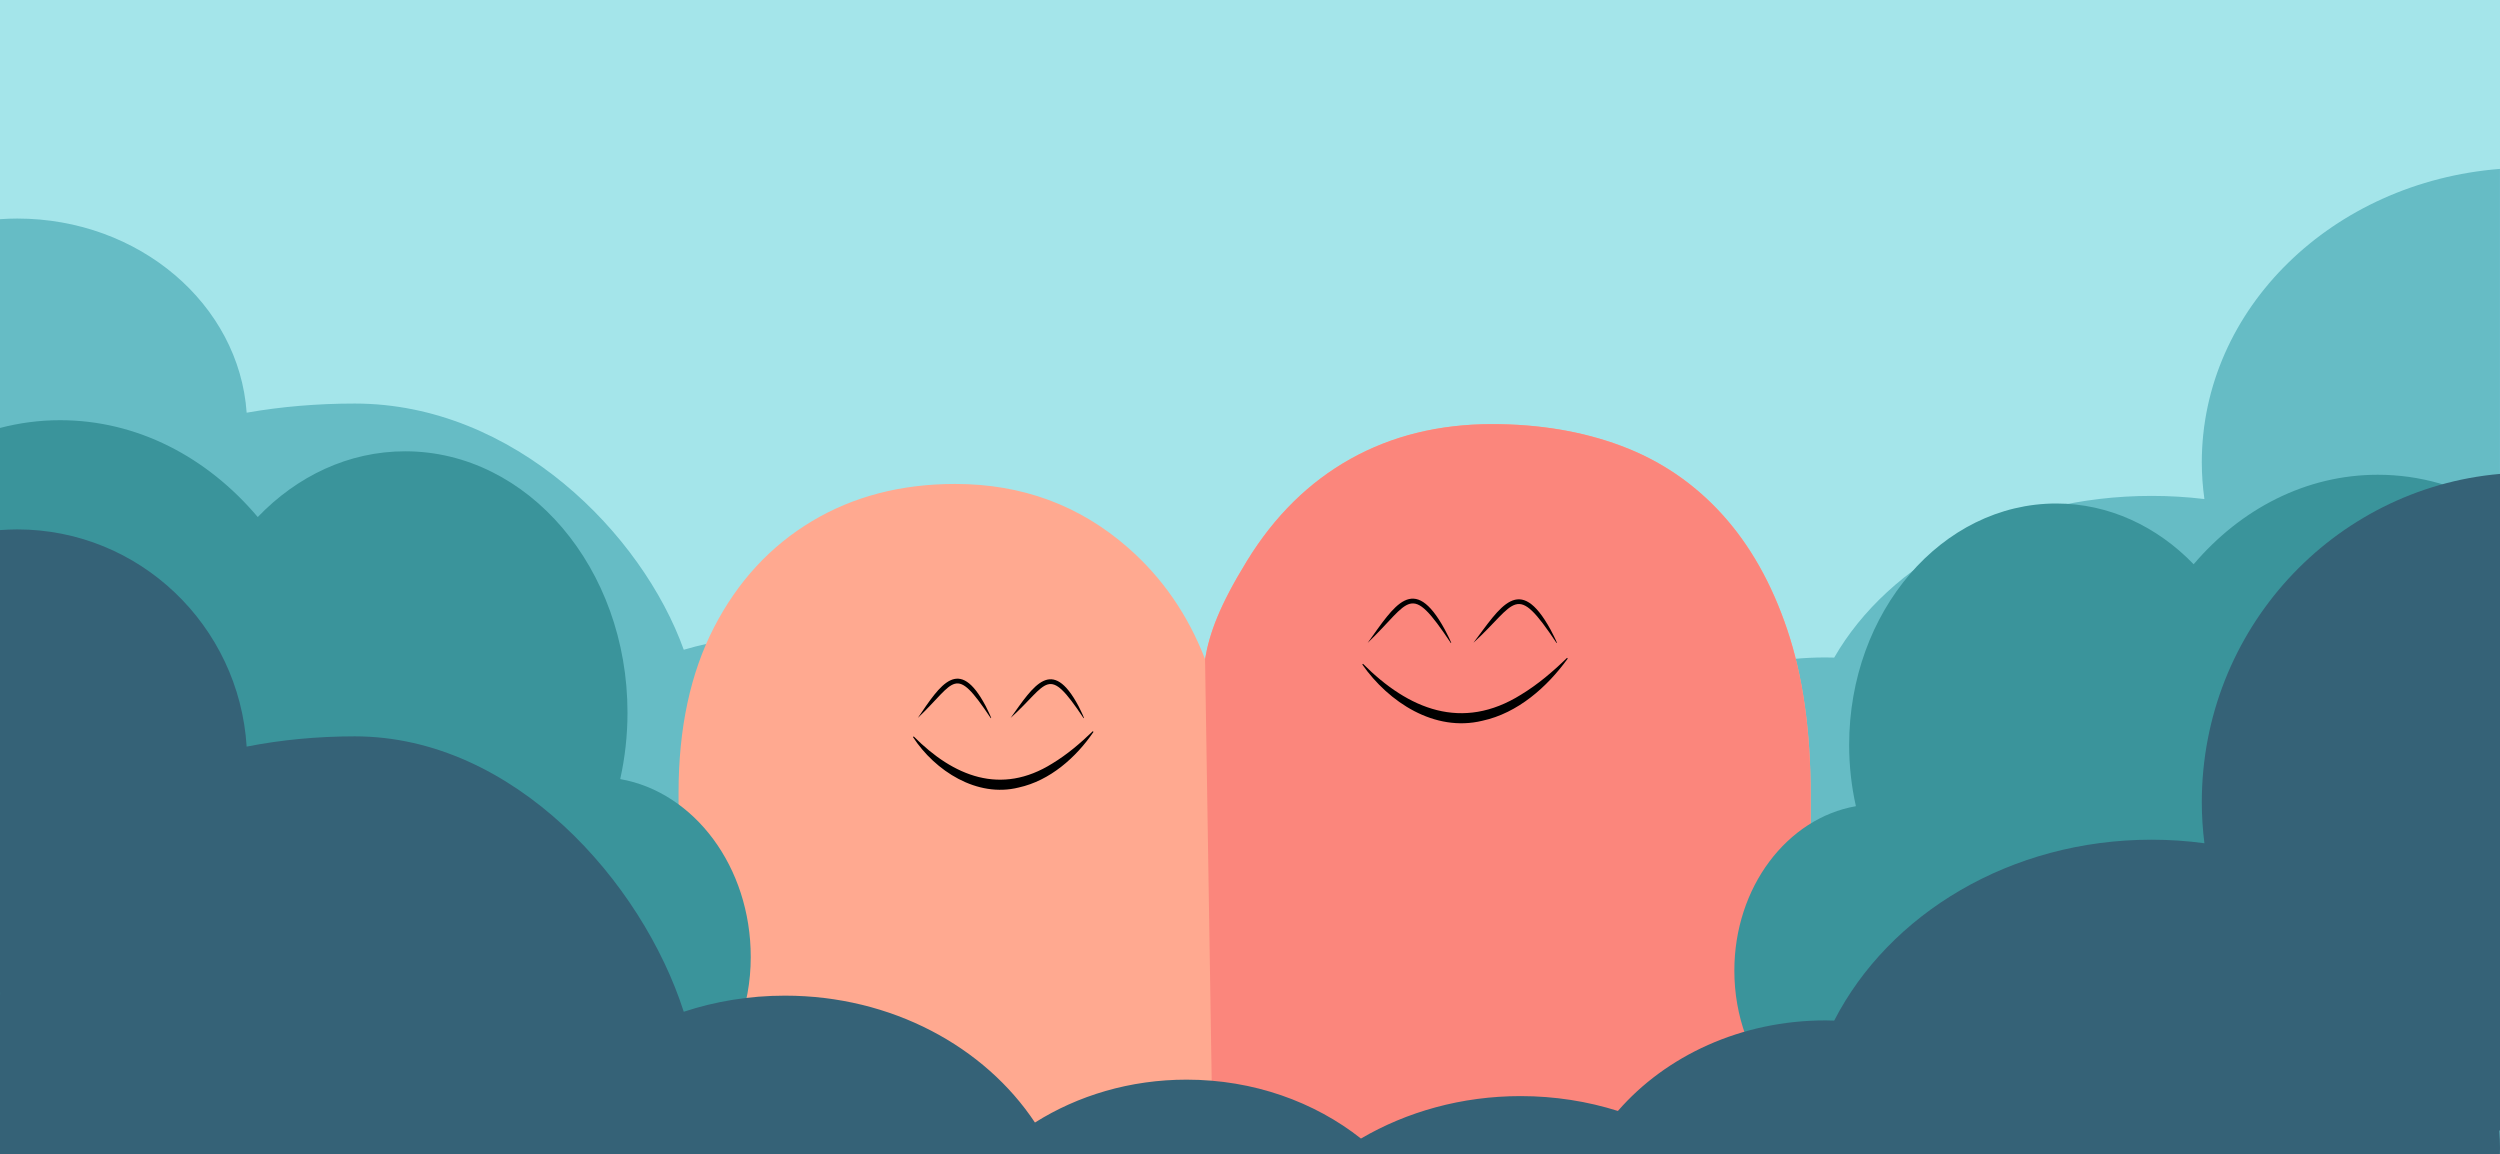 <?xml version="1.0" encoding="UTF-8"?>
<svg xmlns="http://www.w3.org/2000/svg" viewBox="0 0 500 230.9">
  <defs>
    <style>
      .cls-1 {
        fill: #a4e5ea;
      }

      .cls-2 {
        fill: #3a949b;
      }

      .cls-3 {
        fill: #fb867c;
      }

      .cls-4 {
        fill: #59b3be;
        opacity: .83;
      }

      .cls-5 {
        fill: #356277;
      }

      .cls-6 {
        fill: #ffa990;
      }
    </style>
  </defs>
  <g id="Layer_4" data-name="Layer 4">
    <rect class="cls-1" width="500" height="268.33"/>
    <path class="cls-4" d="m500,33.78c-33.42,2.62-59.64,27.89-59.64,58.7,0,2.49.19,4.93.52,7.33-3.45-.42-6.99-.63-10.58-.63-28.21,0-52.49,13.27-63.46,32.34-.58-.02-1.16-.03-1.75-.03-16.91,0-31.94,6.35-41.51,16.19-6.08-1.72-12.63-2.66-19.46-2.66-11.8,0-22.78,2.8-31.93,7.59-9.26-6.55-21.47-10.53-34.87-10.53-11.31,0-21.77,2.85-30.33,7.67-10.06-13.57-28.68-22.68-50-22.68-7.12,0-13.94,1.02-20.24,2.88-8.29-23.13-33.91-49.24-65.8-49.24-7.5,0-14.77.62-21.62,1.83-1.51-21.67-21.48-38.83-45.9-38.83-1.16,0-2.3.05-3.44.13v82.68s.02,0,.03,0c0,.26-.03.52-.03.79v114.25h500v-83.83h-.15c.09-1.12.15-2.25.15-3.4,0-1.06-.05-2.12-.12-3.16.04,0,.08,0,.12,0V33.78Z"/>
  </g>
  <g id="Layer_2" data-name="Layer 2">
    <path class="cls-6" d="m245.09,247.84h-109.38v-89.27c0-12.94,2.38-23.99,7.12-33.15,4.74-9.16,11.27-16.22,19.57-21.19,8.3-4.96,17.85-7.44,28.63-7.44,13.37,0,24.9,4.26,34.61,12.78,6.84,6,11.96,13.42,15.37,22.26m0,0c.88-5.21,2.9-10.72,8.4-19.67,5.5-8.95,12.4-15.74,20.7-20.38,8.3-4.63,17.74-6.95,28.3-6.95,9.49,0,18.11,1.46,25.88,4.37,7.76,2.91,14.45,7.44,20.05,13.58,5.61,6.15,9.98,13.86,13.1,23.13,3.13,9.27,4.69,20.27,4.69,32.99v88.95h-117.04"/>
    <path class="cls-3" d="m357.44,125.9c-3.12-9.27-7.49-16.98-13.1-23.13-5.61-6.15-12.29-10.67-20.05-13.58-7.76-2.91-16.38-4.37-25.88-4.37-10.56,0-20,2.32-28.3,6.95-8.3,4.64-15.2,11.43-20.7,20.38-5.5,8.95-7.52,14.46-8.4,19.67l1.83,116.02h119.29v-88.95c0-12.72-1.56-23.72-4.69-32.99Z"/>
    <path d="m294.69,128.55c5.42-7.17,9.17-13.98,15.4-2.66.45.88.92,1.74,1.3,2.66,0,0-.08.05-.08.05-8.35-12.53-7.9-8-16.61-.06h0Z"/>
    <path d="m218.7,146.38c-3.48,5.12-8.72,9.75-14.95,11.12-8.34,2.1-16.74-3.32-21.15-10.08,0,0,.14-.14.14-.14,7.95,8,17.45,11.86,27.74,5.41,2.95-1.79,5.6-4.04,8.08-6.45l.14.14h0Z"/>
    <path d="m183.57,143.58c4.54-6.68,8.2-12.51,13.56-2.38.38.79.79,1.56,1.11,2.39l-.08.05c-7.36-11.05-6.96-7.29-14.59-.06h0Z"/>
    <path d="m202.13,143.58c4.61-6.46,8.23-12.38,13.57-2.36.38.79.79,1.55,1.1,2.37,0,0-.08.05-.08.05-7.35-11.03-6.94-6.95-14.59-.06h0Z"/>
    <path d="m313.54,131.72c-4.1,5.68-9.99,10.9-17.06,12.43-9.55,2.33-18.75-3.71-24.02-11.25,0,0,.14-.14.14-.14,9.1,9.13,19.83,13.53,31.61,6.17,3.36-2.04,6.38-4.61,9.2-7.36l.14.14h0Z"/>
    <path d="m273.55,128.55c5.35-7.42,9.14-14.12,15.39-2.68.45.89.93,1.76,1.31,2.69l-.08.05c-8.34-12.53-7.93-8.39-16.61-.06h0Z"/>
  </g>
  <g id="Layer_3" data-name="Layer 3">
    <path class="cls-2" d="m124.05,155.79c.94-4.24,1.45-8.68,1.45-13.26,0-28.87-19.91-52.27-44.47-52.27-11.31,0-21.63,4.97-29.48,13.15-10.09-11.96-24.07-19.37-39.53-19.37-4.13,0-8.14.54-12.02,1.55v127.75c3.87,1,7.89,1.55,12.02,1.55,18.87,0,35.53-11.04,45.59-27.91,6.8,4.96,14.82,7.84,23.42,7.84,2.7,0,5.34-.3,7.91-.84,1.13,18.69,14.36,33.46,30.55,33.46s30.66-16.13,30.66-36.03c0-18.07-11.33-32.99-26.09-35.59Z"/>
    <path class="cls-2" d="m499,101.48c-7.04-4.17-15-6.53-23.44-6.53-14.4,0-27.43,6.85-36.83,17.9-7.31-7.56-16.93-12.15-27.47-12.15-22.88,0-41.43,21.62-41.43,48.29,0,4.23.47,8.34,1.35,12.25-13.75,2.4-24.31,16.19-24.31,32.88,0,18.39,12.79,33.29,28.56,33.29s27.41-13.64,28.46-30.91c2.39.5,4.85.78,7.37.78,8.01,0,15.48-2.66,21.82-7.24,9.38,15.59,24.9,25.79,42.48,25.79,8.44,0,16.4-2.36,23.44-6.53v-107.83Z"/>
    <path class="cls-5" d="m500,278.22v-44.78h-.15c.09-1.25.15-2.52.15-3.8,0-1.19-.05-2.37-.12-3.54.04,0,.08,0,.12,0V94.78c-33.42,2.93-59.64,31.2-59.64,65.67,0,2.78.19,5.51.52,8.2-3.45-.47-6.99-.71-10.58-.71-28.21,0-52.49,14.84-63.46,36.18-.58-.02-1.16-.04-1.75-.04-16.91,0-31.94,7.1-41.51,18.11-6.08-1.92-12.63-2.97-19.46-2.97-11.8,0-22.78,3.13-31.93,8.49-9.26-7.32-21.47-11.78-34.87-11.78-11.31,0-21.77,3.18-30.33,8.58-10.06-15.18-28.68-25.38-50-25.38-7.12,0-13.94,1.14-20.24,3.22-8.29-25.87-33.91-55.08-65.8-55.08-7.5,0-14.77.7-21.62,2.05-1.51-24.24-21.48-43.44-45.9-43.44-1.16,0-2.3.06-3.44.14v92.5s.02,0,.03,0c0,.3-.03.58-.03.88v78.82h500Z"/>
  </g>
</svg>